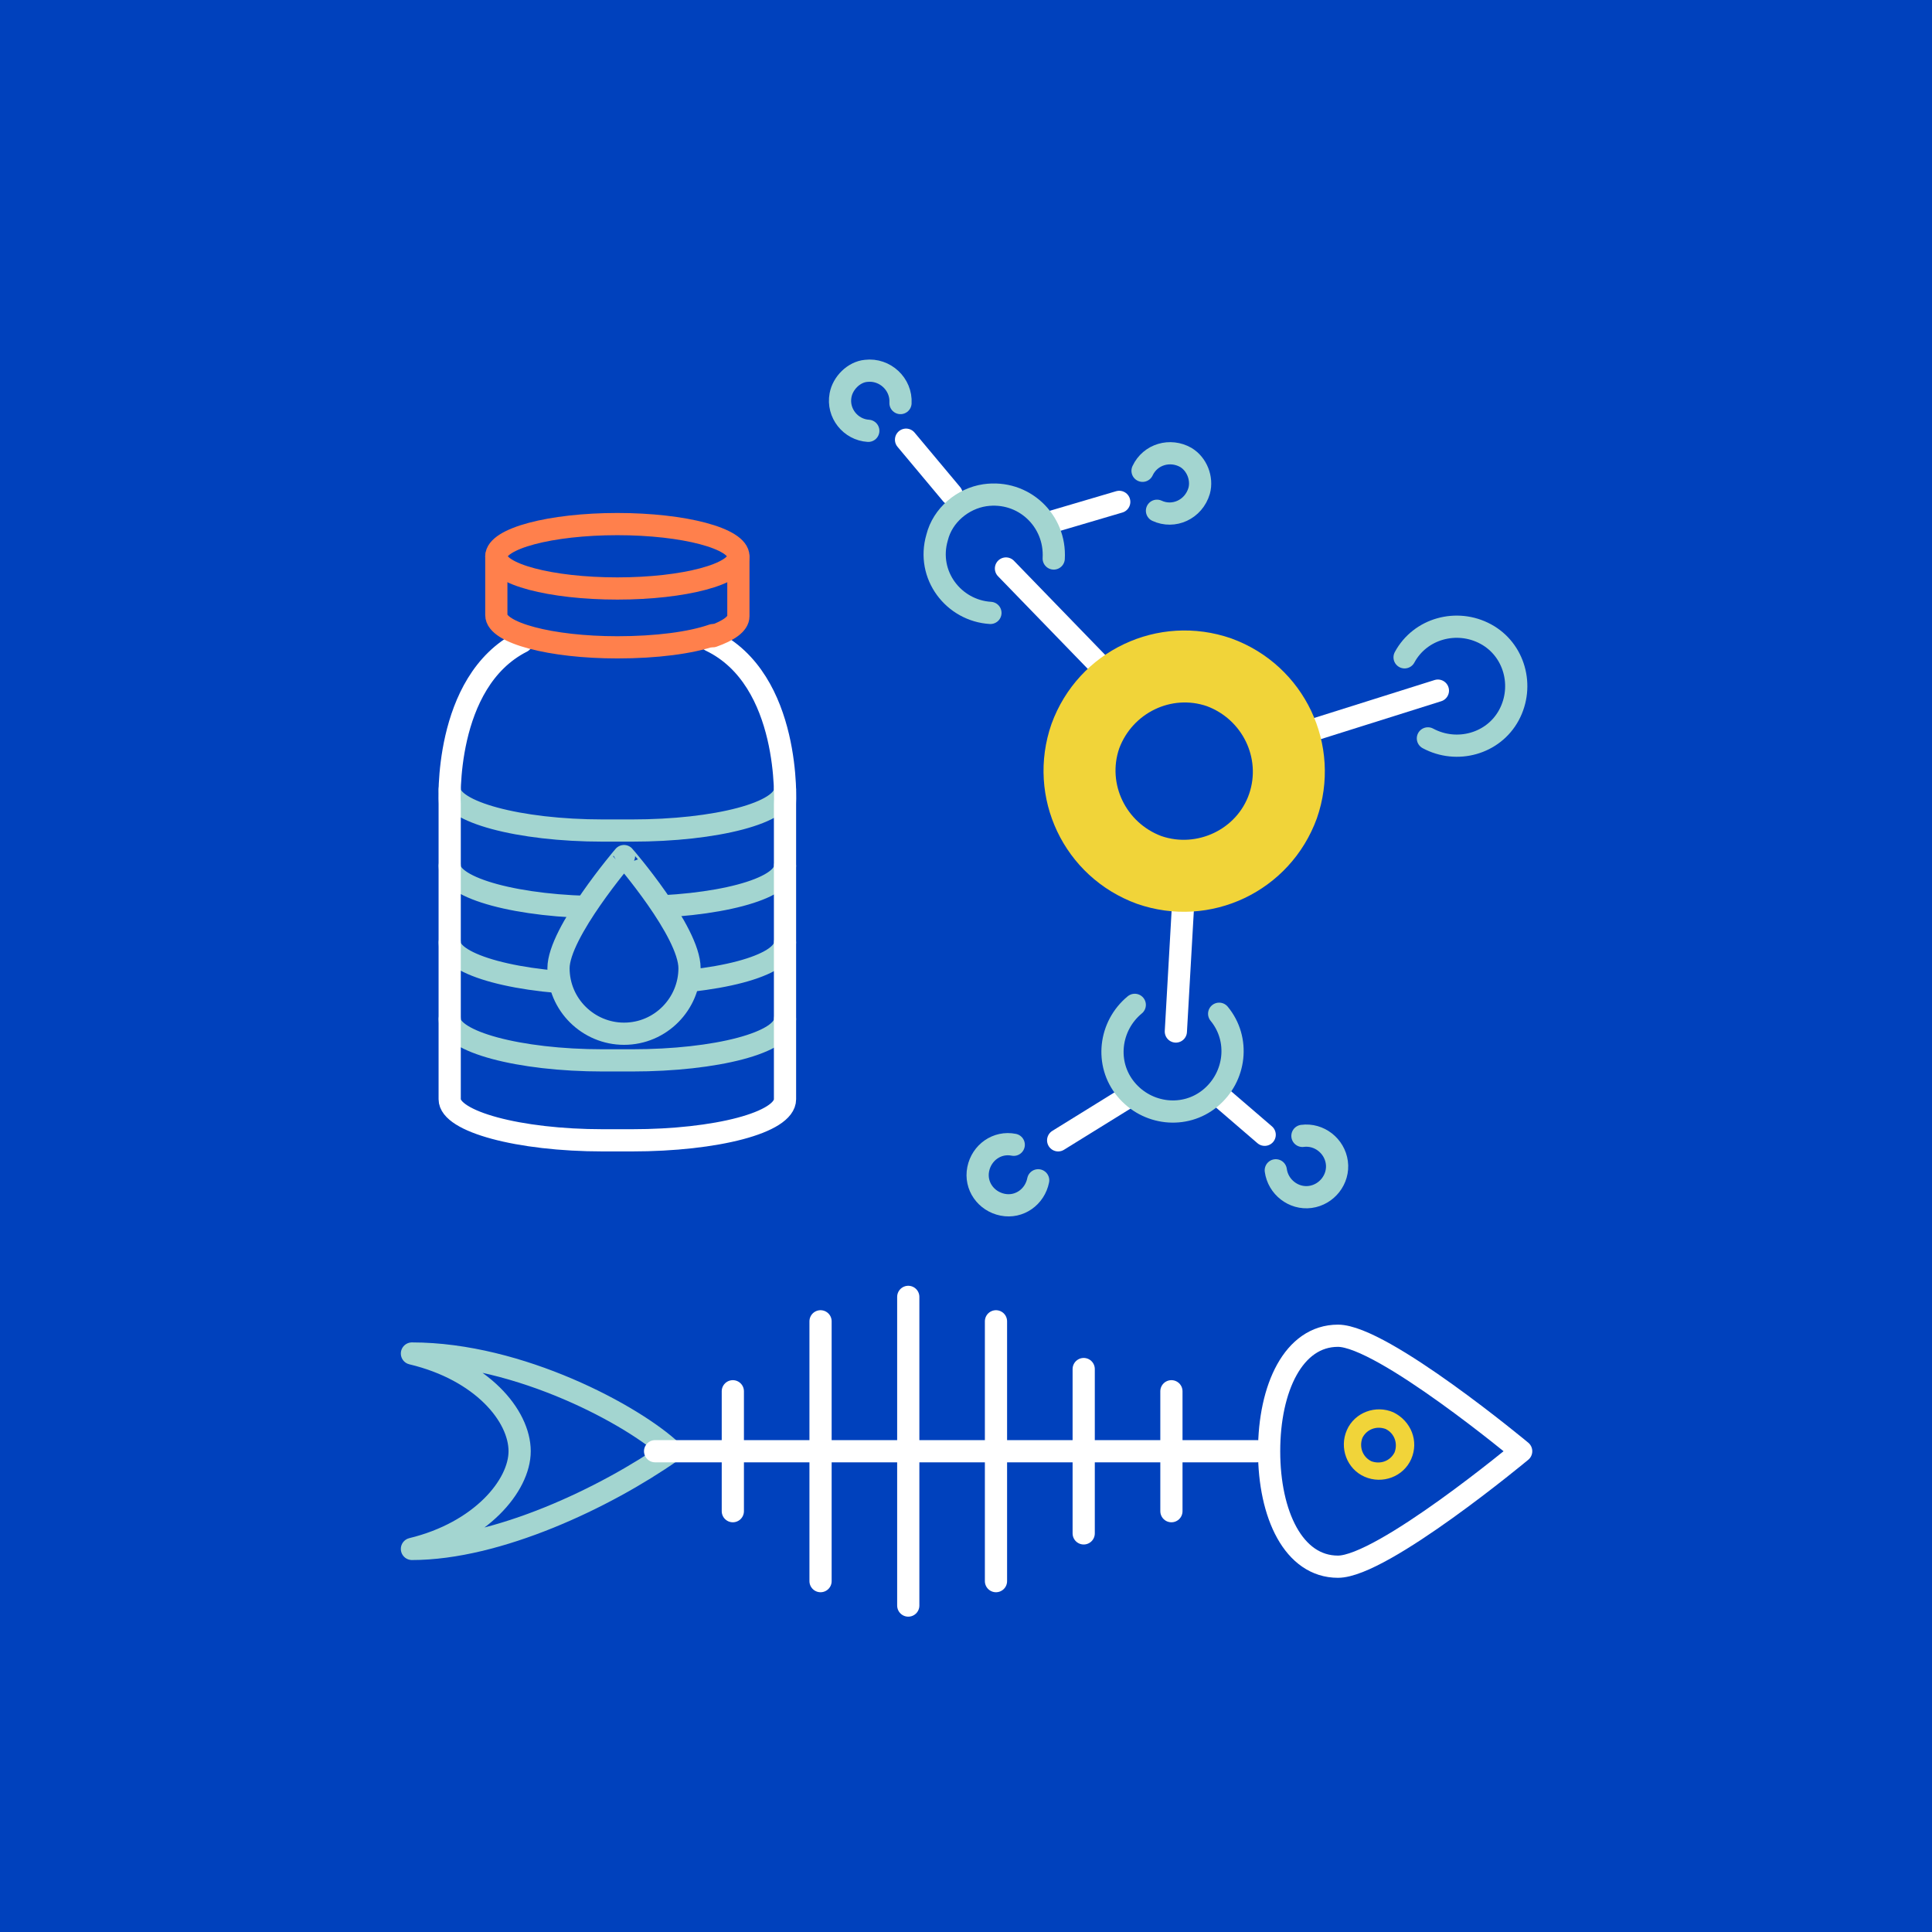 <?xml version="1.0" encoding="utf-8"?>
<!-- Generator: Adobe Illustrator 26.0.1, SVG Export Plug-In . SVG Version: 6.00 Build 0)  -->
<svg version="1.1" id="Layer_1" xmlns="http://www.w3.org/2000/svg" xmlns:xlink="http://www.w3.org/1999/xlink" x="0px" y="0px"
	 viewBox="0 0 174 174" style="enable-background:new 0 0 174 174;" xml:space="preserve">
<style type="text/css">
	.st0{fill:#0047BF;}
	.st1{fill:#003FC1;}
	.st2{fill:#FFFFFF;}
	.st3{fill:none;stroke:#96D5CE;stroke-width:2;stroke-linecap:round;stroke-linejoin:round;stroke-miterlimit:10;}
	.st4{fill:none;stroke:#FF704C;stroke-width:2;stroke-linecap:round;stroke-linejoin:round;stroke-miterlimit:10;}
	.st5{fill:none;stroke:#FFFFFF;stroke-width:2;stroke-linecap:round;stroke-linejoin:round;stroke-miterlimit:10;}
	.st6{fill:none;stroke:#FF804C;stroke-width:2;stroke-linecap:round;stroke-linejoin:round;stroke-miterlimit:10;}
	.st7{fill:none;stroke:#0047BF;stroke-width:2;stroke-linecap:round;stroke-linejoin:round;stroke-miterlimit:10;}
	.st8{fill:#F1D439;}
	.st9{fill:#0047BF;stroke:#BEC8C8;stroke-width:2;stroke-linecap:round;stroke-linejoin:round;stroke-miterlimit:10;}
	.st10{fill:none;stroke:#FF7E51;stroke-width:2;stroke-linecap:round;stroke-linejoin:round;stroke-miterlimit:10;}
	.st11{fill:none;stroke:#A3D5D0;stroke-width:2;stroke-linecap:round;stroke-linejoin:round;stroke-miterlimit:10;}
	.st12{fill:none;stroke:#F1D439;stroke-width:2;stroke-linecap:round;stroke-linejoin:round;stroke-miterlimit:10;}
	.st13{fill:none;stroke:#E2E6E6;stroke-width:2;stroke-linecap:round;stroke-linejoin:round;stroke-miterlimit:10;}
	.st14{fill:#A3D5D0;}
	.st15{fill:#FF804C;}
	.st16{fill:none;stroke:#BEC8C8;stroke-width:2;stroke-linecap:round;stroke-linejoin:round;stroke-miterlimit:10;}
	.st17{fill:#0047BF;stroke:#0047BF;stroke-width:2;stroke-linecap:round;stroke-linejoin:round;stroke-miterlimit:10;}
	.st18{fill:#0041BD;}
	.st19{fill:#0041BD;stroke:#A3D5D0;stroke-width:2;stroke-linecap:round;stroke-linejoin:round;stroke-miterlimit:10;}
	.st20{fill:#0041BD;stroke:#FFFFFF;stroke-width:2;stroke-linecap:round;stroke-linejoin:round;stroke-miterlimit:10;}
	.st21{fill:#0041BD;stroke:#FF804C;stroke-width:2;stroke-linecap:round;stroke-linejoin:round;stroke-miterlimit:10;}
	.st22{fill:#0041BD;stroke:#F1D439;stroke-width:2;stroke-linecap:round;stroke-linejoin:round;stroke-miterlimit:10;}
	.st23{fill:#FF804C;stroke:#FF804C;stroke-width:2;stroke-linecap:round;stroke-linejoin:round;stroke-miterlimit:10;}
	.st24{fill:none;stroke:#FFFFFF;stroke-width:1.5;stroke-linecap:round;stroke-linejoin:round;stroke-miterlimit:10;}
	.st25{fill:#0041BD;stroke:#FF804C;stroke-width:1.5;stroke-linecap:round;stroke-linejoin:round;stroke-miterlimit:10;}
	.st26{fill:none;stroke:#FF704C;stroke-width:1.5;stroke-linecap:round;stroke-linejoin:round;stroke-miterlimit:10;}
	.st27{fill:none;stroke:#FF804C;stroke-width:1.5;stroke-linecap:round;stroke-linejoin:round;stroke-miterlimit:10;}
	.st28{fill:none;stroke:#A3D5D0;stroke-width:1.438;stroke-linecap:round;stroke-linejoin:round;stroke-miterlimit:10;}
	.st29{fill:#0041BD;stroke:#A3D5D0;stroke-width:1.5;stroke-linecap:round;stroke-linejoin:round;stroke-miterlimit:10;}
	.st30{fill:#0041BD;stroke:#F1D439;stroke-width:1.5;stroke-linecap:round;stroke-linejoin:round;stroke-miterlimit:10;}
	.st31{fill:none;stroke:#F1D439;stroke-width:1.5;stroke-linecap:round;stroke-linejoin:round;stroke-miterlimit:10;}
	.st32{fill:none;stroke:#FFFFFF;stroke-width:2.5;stroke-linecap:round;stroke-linejoin:round;stroke-miterlimit:10;}
	.st33{fill:none;}
	.st34{fill:none;stroke:#A3D5D0;stroke-width:1.5;stroke-linecap:round;stroke-linejoin:round;stroke-miterlimit:10;}
	.st35{fill:none;stroke:#96D5CE;stroke-width:1.438;stroke-linecap:round;stroke-linejoin:round;stroke-miterlimit:10;}
	.st36{fill:none;stroke:#0047BF;stroke-width:1.5;stroke-linecap:round;stroke-linejoin:round;stroke-miterlimit:10;}
	.st37{fill:#0047BF;stroke:#FF704C;stroke-width:2;stroke-linecap:round;stroke-linejoin:round;stroke-miterlimit:10;}
	.st38{fill:#0047BF;stroke:#FF804C;stroke-width:2;stroke-linecap:round;stroke-linejoin:round;stroke-miterlimit:10;}
	.st39{fill:#0047BF;stroke:#E2E6E6;stroke-width:2;stroke-linecap:round;stroke-linejoin:round;stroke-miterlimit:10;}
	.st40{fill:#0047BF;stroke:#A3D5D0;stroke-width:2;stroke-linecap:round;stroke-linejoin:round;stroke-miterlimit:10;}
	.st41{fill:#0047BF;stroke:#F1D439;stroke-width:2;stroke-linecap:round;stroke-linejoin:round;stroke-miterlimit:10;}
	.st42{fill:#0041BD;stroke:#E2E6E6;stroke-width:2;stroke-linecap:round;stroke-linejoin:round;stroke-miterlimit:10;}
	.st43{fill:#E2E6E6;}
	.st44{fill:none;stroke:#0047BF;stroke-width:1.438;stroke-linecap:round;stroke-linejoin:round;stroke-miterlimit:10;}
	.st45{fill:#0047BF;stroke:#A3D5D0;stroke-width:1.5;stroke-linecap:round;stroke-linejoin:round;stroke-miterlimit:10;}
	.st46{fill:none;stroke:#E2E6E6;stroke-width:1.5;stroke-linecap:round;stroke-linejoin:round;stroke-miterlimit:10;}
	.st47{fill:#0047BF;stroke:#FF704C;stroke-width:1.5;stroke-linecap:round;stroke-linejoin:round;stroke-miterlimit:10;}
	.st48{fill:#0047BF;stroke:#FF804C;stroke-width:1.5;stroke-linecap:round;stroke-linejoin:round;stroke-miterlimit:10;}
	.st49{fill:#0047BF;stroke:#F1D439;stroke-width:1.5;stroke-linecap:round;stroke-linejoin:round;stroke-miterlimit:10;}
	.st50{fill:#0041BD;stroke:#0047BF;stroke-width:2;stroke-linecap:round;stroke-linejoin:round;stroke-miterlimit:10;}
	.st51{fill:#FF7E51;}
	.st52{fill:#96D5CE;}
	.st53{fill:#B5C0C0;}
	.st54{fill:#FFDD20;}
	
		.st55{fill:none;stroke:#FFFFFF;stroke-width:2;stroke-linecap:round;stroke-linejoin:round;stroke-miterlimit:10;stroke-dasharray:15,5;}
	.st56{opacity:0.74;fill:#0041BD;}
	.st57{fill:none;stroke:#FFFFFF;stroke-width:2;stroke-linecap:round;stroke-linejoin:round;stroke-dasharray:14.758,4.919;}
	.st58{fill:none;stroke:#B5C0C0;stroke-width:2;stroke-linecap:round;stroke-linejoin:round;stroke-miterlimit:10;}
	.st59{fill:#0047BF;stroke:#B5C0C0;stroke-width:2;stroke-linecap:round;stroke-linejoin:round;stroke-miterlimit:10;}
	.st60{fill:#0047BF;stroke:#96D5CE;stroke-width:2;stroke-linecap:round;stroke-linejoin:round;stroke-miterlimit:10;}
	.st61{fill:#0047BF;stroke:#FFFFFF;stroke-width:2;stroke-linecap:round;stroke-linejoin:round;stroke-miterlimit:10;}
	.st62{fill:none;stroke:#FFFFFF;stroke-width:0.75;stroke-linecap:round;stroke-linejoin:round;stroke-miterlimit:10;}
	.st63{fill:none;stroke:#FF7E51;stroke-width:1.5;stroke-linecap:round;stroke-linejoin:round;stroke-miterlimit:10;}
	.st64{fill:#0B0069;stroke:#FFFFFF;stroke-width:1.5;stroke-linecap:round;stroke-linejoin:round;stroke-miterlimit:10;}
	.st65{fill:none;stroke:#FF804C;stroke-width:1.96;stroke-linecap:round;stroke-linejoin:round;stroke-miterlimit:10;}
</style>
<rect x="-4.3" y="-4.3" class="st18" width="182.7" height="182.7"/>
<line class="st5" x1="116.8" y1="66.2" x2="129.5" y2="62.2"/>
<line class="st5" x1="94.7" y1="47" x2="100.8" y2="45.2"/>
<path class="st11" d="M102.9,42.4c0.7-1.5,2.5-2,3.9-1.2c1,0.6,1.5,1.9,1.2,3c-0.5,1.7-2.3,2.5-3.8,1.8"/>
<line class="st5" x1="85.7" y1="44.5" x2="81.6" y2="39.6"/>
<path class="st11" d="M78.2,38.8c-1.6-0.1-2.8-1.6-2.5-3.2c0.2-1.1,1.2-2.1,2.3-2.2c1.7-0.2,3.2,1.2,3.1,2.9"/>
<path class="st11" d="M93.5,106.3c-0.3,1.5-1.7,2.5-3.2,2.2c-1.5-0.3-2.5-1.7-2.2-3.2c0.3-1.5,1.7-2.5,3.2-2.2"/>
<line class="st5" x1="109.6" y1="98.5" x2="113.9" y2="102.2"/>
<line class="st5" x1="101.6" y1="98.8" x2="95.3" y2="102.7"/>
<line class="st5" x1="106.6" y1="80.6" x2="105.9" y2="92.9"/>
<path class="st11" d="M117.3,102.3c1.5-0.2,2.9,0.9,3.1,2.4s-0.9,2.9-2.4,3.1s-2.9-0.9-3.1-2.4"/>
<path class="st11" d="M126.5,59.2c1.4-2.6,4.7-3.5,7.3-2.1c2.6,1.4,3.5,4.7,2.1,7.3c-1.4,2.6-4.7,3.5-7.3,2.1"/>
<path class="st11" d="M109.8,91.3c1.9,2.3,1.5,5.7-0.8,7.6s-5.7,1.5-7.6-0.8c-1.9-2.3-1.5-5.7,0.8-7.6"/>
<line class="st5" x1="100" y1="60.9" x2="90.6" y2="51.2"/>
<path class="st11" d="M89.2,55.2c-3.3-0.2-5.8-3.4-4.8-6.8c0.5-2,2.3-3.5,4.3-3.8c3.5-0.5,6.4,2.3,6.2,5.7"/>
<path class="st8" d="M110.9,57.5c-6.6-2.3-13.8,1.1-16.2,7.7c-2.3,6.6,1.1,13.8,7.7,16.2c6.6,2.3,13.8-1.1,16.2-7.7
	C120.9,67.1,117.5,59.9,110.9,57.5z M104.6,75.3c-3.2-1.2-4.9-4.7-3.8-7.9c1.2-3.2,4.7-4.9,7.9-3.8c3.2,1.2,4.9,4.7,3.8,7.9
	C111.4,74.7,107.8,76.4,104.6,75.3z"/>
<path class="st11" d="M60.5,130.7c-6,4.2-15.7,8.8-23.4,8.8v0c6.2-1.5,9.7-5.7,9.7-8.8c0-3.2-3.4-7.3-9.7-8.8v0
	C46.8,121.9,57.1,127.5,60.5,130.7"/>
<path class="st20" d="M120.5,141.1c-4,0-6.2-4.7-6.2-10.4c0-5.7,2.2-10.4,6.2-10.4s16.5,10.4,16.5,10.4S124.5,141.1,120.5,141.1z"/>
<path class="st11" d="M70.7,91.8c0,2.1-6.2,3.7-13.8,3.7h-2.6c-7.6,0-13.8-1.7-13.8-3.7"/>
<path class="st11" d="M70.7,71.1c0,2.1-6.2,3.7-13.8,3.7h-2.6c-7.6,0-13.8-1.7-13.8-3.7"/>
<path class="st11" d="M70.7,78c0,2.1-6.2,3.7-13.8,3.7h-2.6c-7.6,0-13.8-1.7-13.8-3.7"/>
<path class="st11" d="M70.7,84.9c0,2.1-6.2,3.7-13.8,3.7h-2.6c-7.6,0-13.8-1.7-13.8-3.7"/>
<line class="st20" x1="113.2" y1="130.7" x2="59" y2="130.7"/>
<line class="st5" x1="66" y1="125.3" x2="66" y2="136.1"/>
<line class="st5" x1="97.6" y1="123.3" x2="97.6" y2="138.1"/>
<line class="st5" x1="105.5" y1="125.3" x2="105.5" y2="136.1"/>
<line class="st5" x1="73.9" y1="119" x2="73.9" y2="142.4"/>
<line class="st5" x1="89.7" y1="119" x2="89.7" y2="142.4"/>
<line class="st5" x1="81.8" y1="116.8" x2="81.8" y2="144.6"/>
<path class="st8" d="M125.5,127.2c-1.6-0.7-3.5,0-4.2,1.6s0,3.5,1.6,4.2c1.6,0.7,3.5,0,4.2-1.6S127.1,128,125.5,127.2z M123.5,131.6
	c-0.8-0.4-1.1-1.3-0.8-2.1c0.4-0.8,1.3-1.1,2.1-0.8c0.8,0.4,1.1,1.3,0.8,2.1C125.2,131.6,124.3,131.9,123.5,131.6z"/>
<path class="st5" d="M64,57.7c7.3,3.5,6.7,14.7,6.7,14.7V99c0,2.1-6.2,3.7-13.8,3.7h-2.6c-7.6,0-13.8-1.7-13.8-3.7V72.4
	c0,0-0.6-11,6.5-14.6"/>
<g>
	<ellipse class="st6" cx="55.6" cy="50.1" rx="10.9" ry="2.9"/>
	<path class="st6" d="M64.2,57.3c1.4-0.5,2.3-1.1,2.3-1.8v-5.3"/>
	<path class="st6" d="M44.7,50.1v5.3c0,1.6,4.9,2.9,10.9,2.9c3.5,0,6.6-0.4,8.6-1.1"/>
</g>
<path class="st19" d="M62.1,87.2c0,3.2-2.6,5.9-5.9,5.9c-3.2,0-5.9-2.6-5.9-5.9c0-3.2,5.9-10.1,5.9-10.1S62.1,83.9,62.1,87.2z"/>
</svg>
